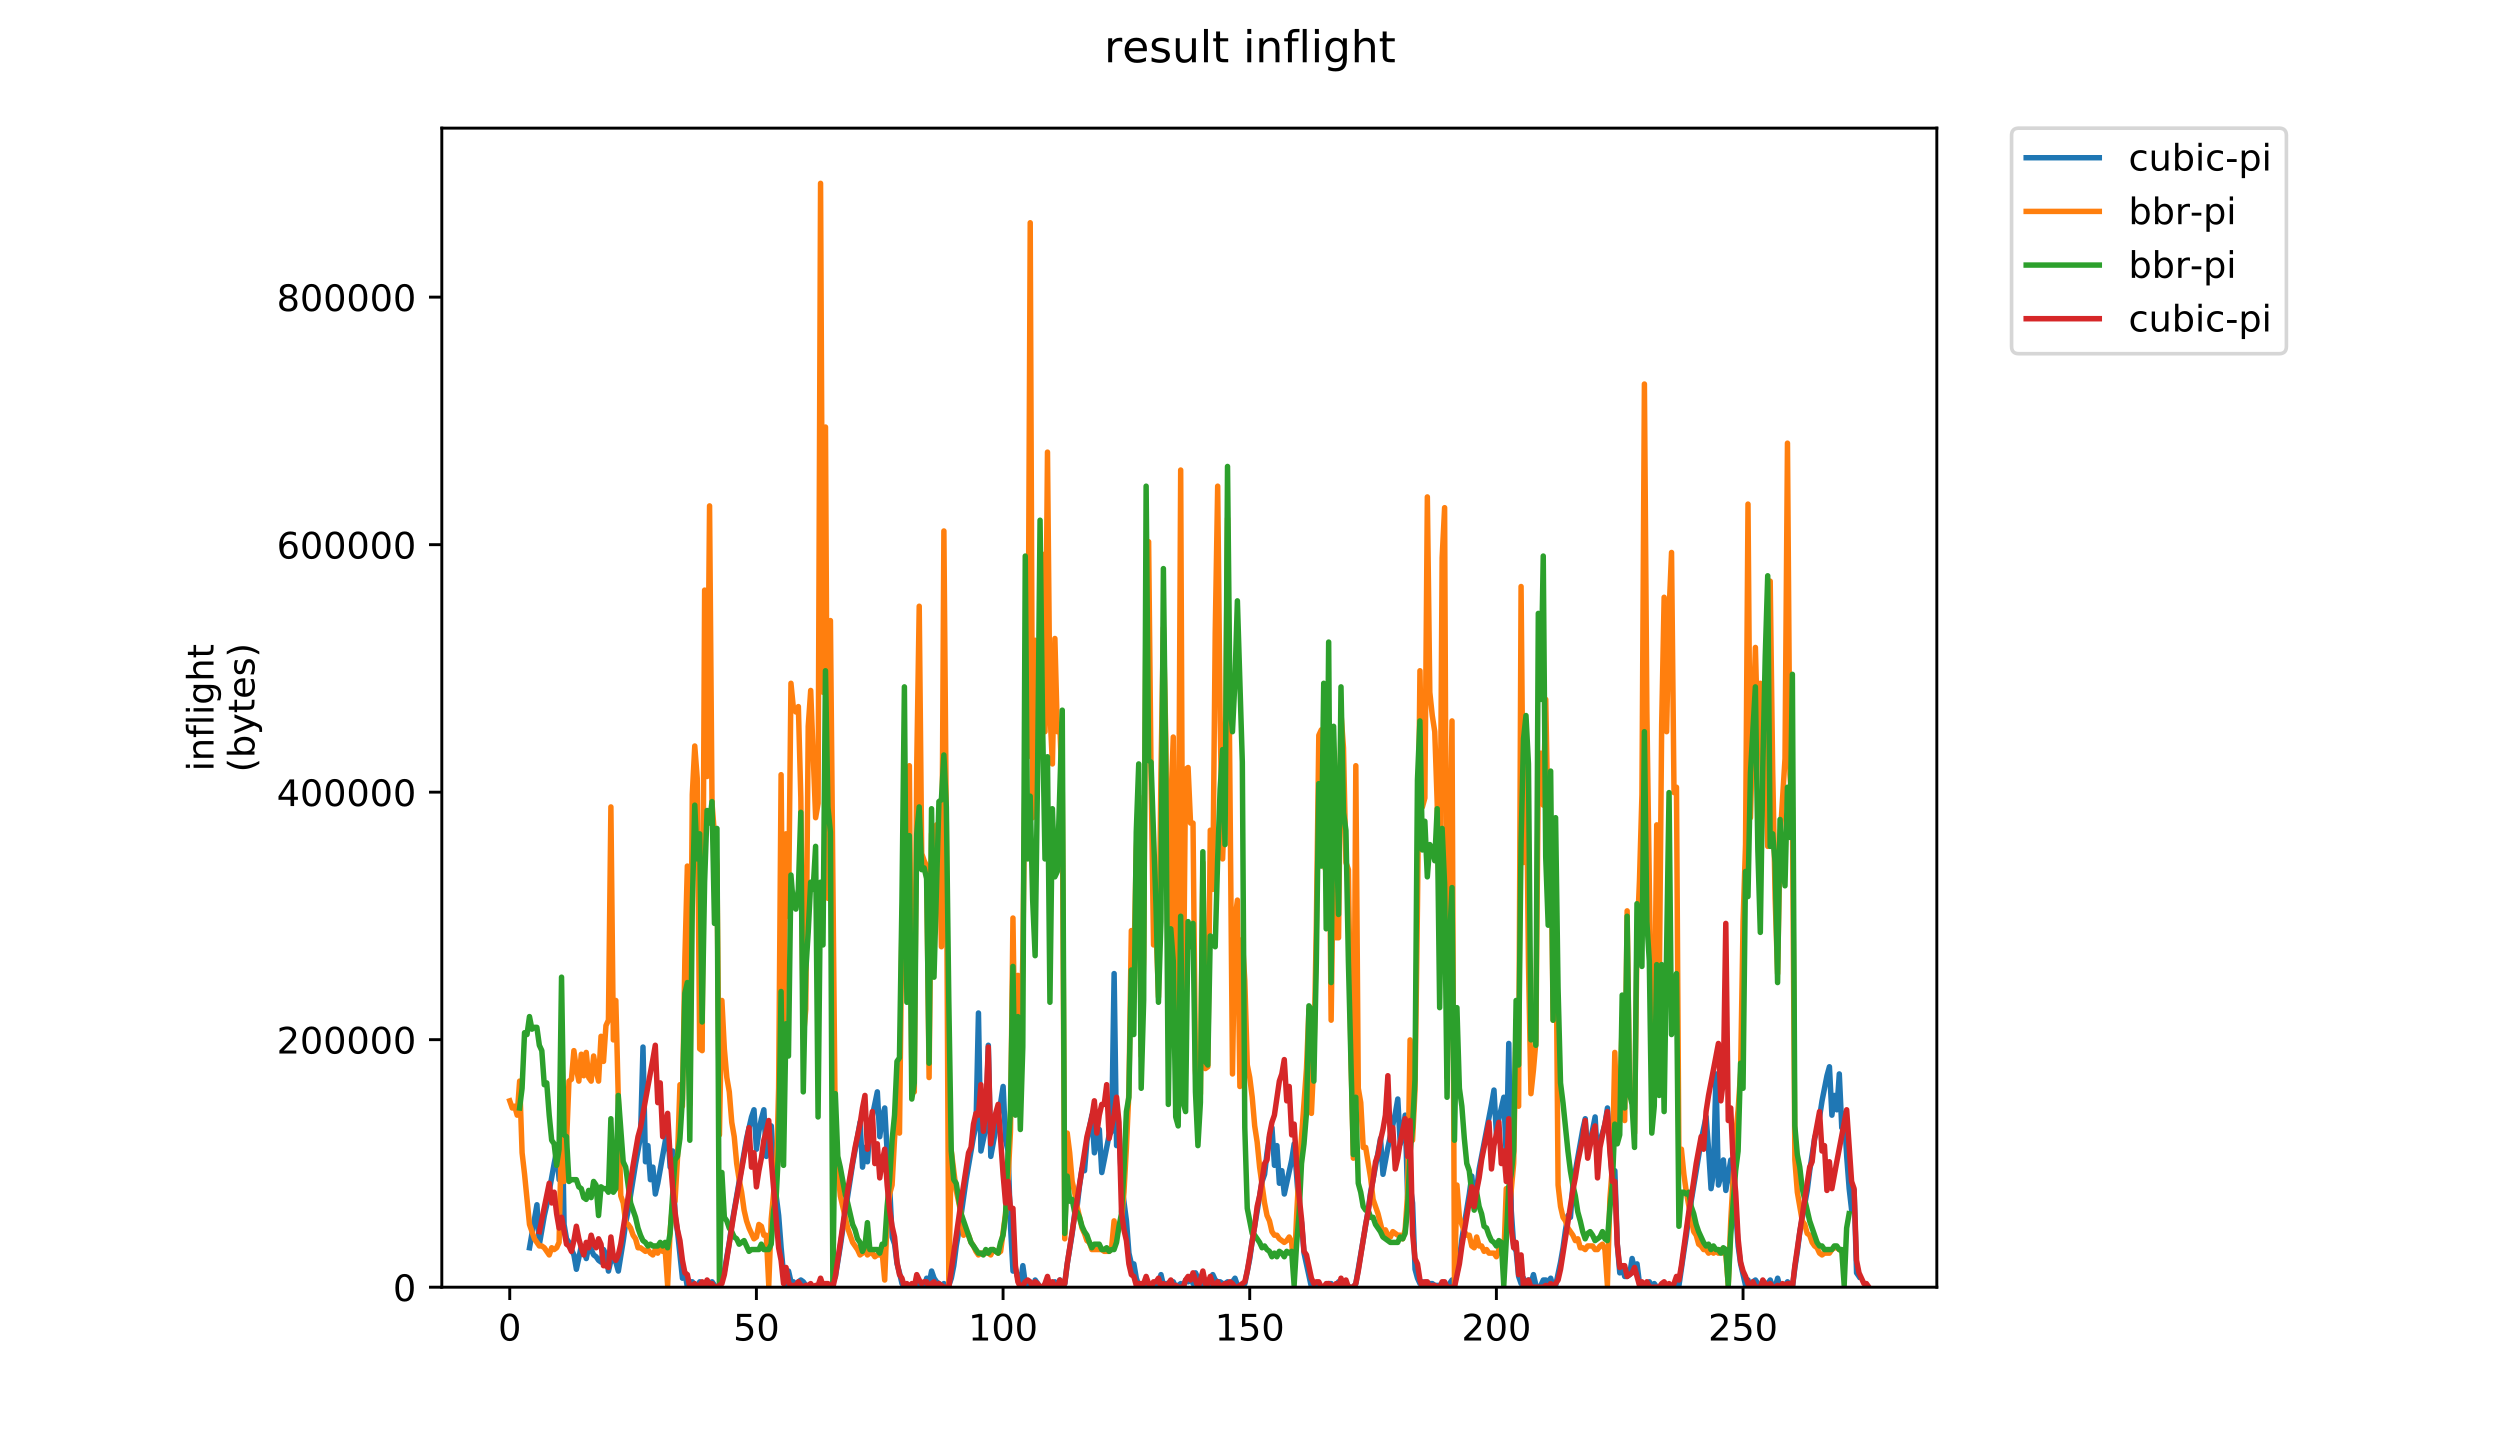 <?xml version="1.0" encoding="utf-8" standalone="no"?>
<!DOCTYPE svg PUBLIC "-//W3C//DTD SVG 1.1//EN"
  "http://www.w3.org/Graphics/SVG/1.1/DTD/svg11.dtd">
<!-- Created with matplotlib (https://matplotlib.org/) -->
<svg height="396pt" version="1.1" viewBox="0 0 684 396" width="684pt" xmlns="http://www.w3.org/2000/svg" xmlns:xlink="http://www.w3.org/1999/xlink">
 <defs>
  <style type="text/css">
*{stroke-linecap:butt;stroke-linejoin:round;}
  </style>
 </defs>
 <g id="figure_1">
  <g id="patch_1">
   <path d="M 0 396 
L 684 396 
L 684 0 
L 0 0 
z
" style="fill:#ffffff;"/>
  </g>
  <g id="axes_1">
   <g id="patch_2">
    <path d="M 120.879 352.174 
L 529.913 352.174 
L 529.913 35.062 
L 120.879 35.062 
z
" style="fill:#ffffff;"/>
   </g>
   <g id="matplotlib.axis_1">
    <g id="xtick_1">
     <g id="line2d_1">
      <defs>
       <path d="M 0 0 
L 0 3.5 
" id="mbe58c67b58" style="stroke:#000000;stroke-width:0.8;"/>
      </defs>
      <g>
       <use style="stroke:#000000;stroke-width:0.8;" x="139.466" xlink:href="#mbe58c67b58" y="352.174"/>
      </g>
     </g>
     <g id="text_1">
      <!-- 0 -->
      <defs>
       <path d="M 31.781 66.406 
Q 24.172 66.406 20.328 58.906 
Q 16.5 51.422 16.5 36.375 
Q 16.5 21.391 20.328 13.891 
Q 24.172 6.391 31.781 6.391 
Q 39.453 6.391 43.281 13.891 
Q 47.125 21.391 47.125 36.375 
Q 47.125 51.422 43.281 58.906 
Q 39.453 66.406 31.781 66.406 
z
M 31.781 74.219 
Q 44.047 74.219 50.516 64.516 
Q 56.984 54.828 56.984 36.375 
Q 56.984 17.969 50.516 8.266 
Q 44.047 -1.422 31.781 -1.422 
Q 19.531 -1.422 13.062 8.266 
Q 6.594 17.969 6.594 36.375 
Q 6.594 54.828 13.062 64.516 
Q 19.531 74.219 31.781 74.219 
z
" id="DejaVuSans-48"/>
      </defs>
      <g transform="translate(136.284 366.773)scale(0.1 -0.1)">
       <use xlink:href="#DejaVuSans-48"/>
      </g>
     </g>
    </g>
    <g id="xtick_2">
     <g id="line2d_2">
      <g>
       <use style="stroke:#000000;stroke-width:0.8;" x="206.952" xlink:href="#mbe58c67b58" y="352.174"/>
      </g>
     </g>
     <g id="text_2">
      <!-- 50 -->
      <defs>
       <path d="M 10.797 72.906 
L 49.516 72.906 
L 49.516 64.594 
L 19.828 64.594 
L 19.828 46.734 
Q 21.969 47.469 24.109 47.828 
Q 26.266 48.188 28.422 48.188 
Q 40.625 48.188 47.75 41.5 
Q 54.891 34.812 54.891 23.391 
Q 54.891 11.625 47.562 5.094 
Q 40.234 -1.422 26.906 -1.422 
Q 22.312 -1.422 17.547 -0.641 
Q 12.797 0.141 7.719 1.703 
L 7.719 11.625 
Q 12.109 9.234 16.797 8.062 
Q 21.484 6.891 26.703 6.891 
Q 35.156 6.891 40.078 11.328 
Q 45.016 15.766 45.016 23.391 
Q 45.016 31 40.078 35.438 
Q 35.156 39.891 26.703 39.891 
Q 22.75 39.891 18.812 39.016 
Q 14.891 38.141 10.797 36.281 
z
" id="DejaVuSans-53"/>
      </defs>
      <g transform="translate(200.59 366.773)scale(0.1 -0.1)">
       <use xlink:href="#DejaVuSans-53"/>
       <use x="63.623" xlink:href="#DejaVuSans-48"/>
      </g>
     </g>
    </g>
    <g id="xtick_3">
     <g id="line2d_3">
      <g>
       <use style="stroke:#000000;stroke-width:0.8;" x="274.439" xlink:href="#mbe58c67b58" y="352.174"/>
      </g>
     </g>
     <g id="text_3">
      <!-- 100 -->
      <defs>
       <path d="M 12.406 8.297 
L 28.516 8.297 
L 28.516 63.922 
L 10.984 60.406 
L 10.984 69.391 
L 28.422 72.906 
L 38.281 72.906 
L 38.281 8.297 
L 54.391 8.297 
L 54.391 0 
L 12.406 0 
z
" id="DejaVuSans-49"/>
      </defs>
      <g transform="translate(264.895 366.773)scale(0.1 -0.1)">
       <use xlink:href="#DejaVuSans-49"/>
       <use x="63.623" xlink:href="#DejaVuSans-48"/>
       <use x="127.246" xlink:href="#DejaVuSans-48"/>
      </g>
     </g>
    </g>
    <g id="xtick_4">
     <g id="line2d_4">
      <g>
       <use style="stroke:#000000;stroke-width:0.8;" x="341.925" xlink:href="#mbe58c67b58" y="352.174"/>
      </g>
     </g>
     <g id="text_4">
      <!-- 150 -->
      <g transform="translate(332.382 366.773)scale(0.1 -0.1)">
       <use xlink:href="#DejaVuSans-49"/>
       <use x="63.623" xlink:href="#DejaVuSans-53"/>
       <use x="127.246" xlink:href="#DejaVuSans-48"/>
      </g>
     </g>
    </g>
    <g id="xtick_5">
     <g id="line2d_5">
      <g>
       <use style="stroke:#000000;stroke-width:0.8;" x="409.412" xlink:href="#mbe58c67b58" y="352.174"/>
      </g>
     </g>
     <g id="text_5">
      <!-- 200 -->
      <defs>
       <path d="M 19.188 8.297 
L 53.609 8.297 
L 53.609 0 
L 7.328 0 
L 7.328 8.297 
Q 12.938 14.109 22.625 23.891 
Q 32.328 33.688 34.812 36.531 
Q 39.547 41.844 41.422 45.531 
Q 43.312 49.219 43.312 52.781 
Q 43.312 58.594 39.234 62.25 
Q 35.156 65.922 28.609 65.922 
Q 23.969 65.922 18.812 64.312 
Q 13.672 62.703 7.812 59.422 
L 7.812 69.391 
Q 13.766 71.781 18.938 73 
Q 24.125 74.219 28.422 74.219 
Q 39.75 74.219 46.484 68.547 
Q 53.219 62.891 53.219 53.422 
Q 53.219 48.922 51.531 44.891 
Q 49.859 40.875 45.406 35.406 
Q 44.188 33.984 37.641 27.219 
Q 31.109 20.453 19.188 8.297 
z
" id="DejaVuSans-50"/>
      </defs>
      <g transform="translate(399.868 366.773)scale(0.1 -0.1)">
       <use xlink:href="#DejaVuSans-50"/>
       <use x="63.623" xlink:href="#DejaVuSans-48"/>
       <use x="127.246" xlink:href="#DejaVuSans-48"/>
      </g>
     </g>
    </g>
    <g id="xtick_6">
     <g id="line2d_6">
      <g>
       <use style="stroke:#000000;stroke-width:0.8;" x="476.898" xlink:href="#mbe58c67b58" y="352.174"/>
      </g>
     </g>
     <g id="text_6">
      <!-- 250 -->
      <g transform="translate(467.355 366.773)scale(0.1 -0.1)">
       <use xlink:href="#DejaVuSans-50"/>
       <use x="63.623" xlink:href="#DejaVuSans-53"/>
       <use x="127.246" xlink:href="#DejaVuSans-48"/>
      </g>
     </g>
    </g>
   </g>
   <g id="matplotlib.axis_2">
    <g id="ytick_1">
     <g id="line2d_7">
      <defs>
       <path d="M 0 0 
L -3.5 0 
" id="m813054f7b4" style="stroke:#000000;stroke-width:0.8;"/>
      </defs>
      <g>
       <use style="stroke:#000000;stroke-width:0.8;" x="120.879" xlink:href="#m813054f7b4" y="352.174"/>
      </g>
     </g>
     <g id="text_7">
      <!-- 0 -->
      <g transform="translate(107.516 355.973)scale(0.1 -0.1)">
       <use xlink:href="#DejaVuSans-48"/>
      </g>
     </g>
    </g>
    <g id="ytick_2">
     <g id="line2d_8">
      <g>
       <use style="stroke:#000000;stroke-width:0.8;" x="120.879" xlink:href="#m813054f7b4" y="284.456"/>
      </g>
     </g>
     <g id="text_8">
      <!-- 200000 -->
      <g transform="translate(75.704 288.255)scale(0.1 -0.1)">
       <use xlink:href="#DejaVuSans-50"/>
       <use x="63.623" xlink:href="#DejaVuSans-48"/>
       <use x="127.246" xlink:href="#DejaVuSans-48"/>
       <use x="190.869" xlink:href="#DejaVuSans-48"/>
       <use x="254.492" xlink:href="#DejaVuSans-48"/>
       <use x="318.115" xlink:href="#DejaVuSans-48"/>
      </g>
     </g>
    </g>
    <g id="ytick_3">
     <g id="line2d_9">
      <g>
       <use style="stroke:#000000;stroke-width:0.8;" x="120.879" xlink:href="#m813054f7b4" y="216.738"/>
      </g>
     </g>
     <g id="text_9">
      <!-- 400000 -->
      <defs>
       <path d="M 37.797 64.312 
L 12.891 25.391 
L 37.797 25.391 
z
M 35.203 72.906 
L 47.609 72.906 
L 47.609 25.391 
L 58.016 25.391 
L 58.016 17.188 
L 47.609 17.188 
L 47.609 0 
L 37.797 0 
L 37.797 17.188 
L 4.891 17.188 
L 4.891 26.703 
z
" id="DejaVuSans-52"/>
      </defs>
      <g transform="translate(75.704 220.538)scale(0.1 -0.1)">
       <use xlink:href="#DejaVuSans-52"/>
       <use x="63.623" xlink:href="#DejaVuSans-48"/>
       <use x="127.246" xlink:href="#DejaVuSans-48"/>
       <use x="190.869" xlink:href="#DejaVuSans-48"/>
       <use x="254.492" xlink:href="#DejaVuSans-48"/>
       <use x="318.115" xlink:href="#DejaVuSans-48"/>
      </g>
     </g>
    </g>
    <g id="ytick_4">
     <g id="line2d_10">
      <g>
       <use style="stroke:#000000;stroke-width:0.8;" x="120.879" xlink:href="#m813054f7b4" y="149.02"/>
      </g>
     </g>
     <g id="text_10">
      <!-- 600000 -->
      <defs>
       <path d="M 33.016 40.375 
Q 26.375 40.375 22.484 35.828 
Q 18.609 31.297 18.609 23.391 
Q 18.609 15.531 22.484 10.953 
Q 26.375 6.391 33.016 6.391 
Q 39.656 6.391 43.531 10.953 
Q 47.406 15.531 47.406 23.391 
Q 47.406 31.297 43.531 35.828 
Q 39.656 40.375 33.016 40.375 
z
M 52.594 71.297 
L 52.594 62.312 
Q 48.875 64.062 45.094 64.984 
Q 41.312 65.922 37.594 65.922 
Q 27.828 65.922 22.672 59.328 
Q 17.531 52.734 16.797 39.406 
Q 19.672 43.656 24.016 45.922 
Q 28.375 48.188 33.594 48.188 
Q 44.578 48.188 50.953 41.516 
Q 57.328 34.859 57.328 23.391 
Q 57.328 12.156 50.688 5.359 
Q 44.047 -1.422 33.016 -1.422 
Q 20.359 -1.422 13.672 8.266 
Q 6.984 17.969 6.984 36.375 
Q 6.984 53.656 15.188 63.938 
Q 23.391 74.219 37.203 74.219 
Q 40.922 74.219 44.703 73.484 
Q 48.484 72.75 52.594 71.297 
z
" id="DejaVuSans-54"/>
      </defs>
      <g transform="translate(75.704 152.82)scale(0.1 -0.1)">
       <use xlink:href="#DejaVuSans-54"/>
       <use x="63.623" xlink:href="#DejaVuSans-48"/>
       <use x="127.246" xlink:href="#DejaVuSans-48"/>
       <use x="190.869" xlink:href="#DejaVuSans-48"/>
       <use x="254.492" xlink:href="#DejaVuSans-48"/>
       <use x="318.115" xlink:href="#DejaVuSans-48"/>
      </g>
     </g>
    </g>
    <g id="ytick_5">
     <g id="line2d_11">
      <g>
       <use style="stroke:#000000;stroke-width:0.8;" x="120.879" xlink:href="#m813054f7b4" y="81.302"/>
      </g>
     </g>
     <g id="text_11">
      <!-- 800000 -->
      <defs>
       <path d="M 31.781 34.625 
Q 24.75 34.625 20.719 30.859 
Q 16.703 27.094 16.703 20.516 
Q 16.703 13.922 20.719 10.156 
Q 24.75 6.391 31.781 6.391 
Q 38.812 6.391 42.859 10.172 
Q 46.922 13.969 46.922 20.516 
Q 46.922 27.094 42.891 30.859 
Q 38.875 34.625 31.781 34.625 
z
M 21.922 38.812 
Q 15.578 40.375 12.031 44.719 
Q 8.5 49.078 8.5 55.328 
Q 8.5 64.062 14.719 69.141 
Q 20.953 74.219 31.781 74.219 
Q 42.672 74.219 48.875 69.141 
Q 55.078 64.062 55.078 55.328 
Q 55.078 49.078 51.531 44.719 
Q 48 40.375 41.703 38.812 
Q 48.828 37.156 52.797 32.312 
Q 56.781 27.484 56.781 20.516 
Q 56.781 9.906 50.312 4.234 
Q 43.844 -1.422 31.781 -1.422 
Q 19.734 -1.422 13.25 4.234 
Q 6.781 9.906 6.781 20.516 
Q 6.781 27.484 10.781 32.312 
Q 14.797 37.156 21.922 38.812 
z
M 18.312 54.391 
Q 18.312 48.734 21.844 45.562 
Q 25.391 42.391 31.781 42.391 
Q 38.141 42.391 41.719 45.562 
Q 45.312 48.734 45.312 54.391 
Q 45.312 60.062 41.719 63.234 
Q 38.141 66.406 31.781 66.406 
Q 25.391 66.406 21.844 63.234 
Q 18.312 60.062 18.312 54.391 
z
" id="DejaVuSans-56"/>
      </defs>
      <g transform="translate(75.704 85.102)scale(0.1 -0.1)">
       <use xlink:href="#DejaVuSans-56"/>
       <use x="63.623" xlink:href="#DejaVuSans-48"/>
       <use x="127.246" xlink:href="#DejaVuSans-48"/>
       <use x="190.869" xlink:href="#DejaVuSans-48"/>
       <use x="254.492" xlink:href="#DejaVuSans-48"/>
       <use x="318.115" xlink:href="#DejaVuSans-48"/>
      </g>
     </g>
    </g>
    <g id="text_12">
     <!-- inflight -->
     <defs>
      <path d="M 9.422 54.688 
L 18.406 54.688 
L 18.406 0 
L 9.422 0 
z
M 9.422 75.984 
L 18.406 75.984 
L 18.406 64.594 
L 9.422 64.594 
z
" id="DejaVuSans-105"/>
      <path d="M 54.891 33.016 
L 54.891 0 
L 45.906 0 
L 45.906 32.719 
Q 45.906 40.484 42.875 44.328 
Q 39.844 48.188 33.797 48.188 
Q 26.516 48.188 22.312 43.547 
Q 18.109 38.922 18.109 30.906 
L 18.109 0 
L 9.078 0 
L 9.078 54.688 
L 18.109 54.688 
L 18.109 46.188 
Q 21.344 51.125 25.703 53.562 
Q 30.078 56 35.797 56 
Q 45.219 56 50.047 50.172 
Q 54.891 44.344 54.891 33.016 
z
" id="DejaVuSans-110"/>
      <path d="M 37.109 75.984 
L 37.109 68.5 
L 28.516 68.5 
Q 23.688 68.5 21.797 66.547 
Q 19.922 64.594 19.922 59.516 
L 19.922 54.688 
L 34.719 54.688 
L 34.719 47.703 
L 19.922 47.703 
L 19.922 0 
L 10.891 0 
L 10.891 47.703 
L 2.297 47.703 
L 2.297 54.688 
L 10.891 54.688 
L 10.891 58.5 
Q 10.891 67.625 15.141 71.797 
Q 19.391 75.984 28.609 75.984 
z
" id="DejaVuSans-102"/>
      <path d="M 9.422 75.984 
L 18.406 75.984 
L 18.406 0 
L 9.422 0 
z
" id="DejaVuSans-108"/>
      <path d="M 45.406 27.984 
Q 45.406 37.75 41.375 43.109 
Q 37.359 48.484 30.078 48.484 
Q 22.859 48.484 18.828 43.109 
Q 14.797 37.75 14.797 27.984 
Q 14.797 18.266 18.828 12.891 
Q 22.859 7.516 30.078 7.516 
Q 37.359 7.516 41.375 12.891 
Q 45.406 18.266 45.406 27.984 
z
M 54.391 6.781 
Q 54.391 -7.172 48.188 -13.984 
Q 42 -20.797 29.203 -20.797 
Q 24.469 -20.797 20.266 -20.094 
Q 16.062 -19.391 12.109 -17.922 
L 12.109 -9.188 
Q 16.062 -11.328 19.922 -12.344 
Q 23.781 -13.375 27.781 -13.375 
Q 36.625 -13.375 41.016 -8.766 
Q 45.406 -4.156 45.406 5.172 
L 45.406 9.625 
Q 42.625 4.781 38.281 2.391 
Q 33.938 0 27.875 0 
Q 17.828 0 11.672 7.656 
Q 5.516 15.328 5.516 27.984 
Q 5.516 40.672 11.672 48.328 
Q 17.828 56 27.875 56 
Q 33.938 56 38.281 53.609 
Q 42.625 51.219 45.406 46.391 
L 45.406 54.688 
L 54.391 54.688 
z
" id="DejaVuSans-103"/>
      <path d="M 54.891 33.016 
L 54.891 0 
L 45.906 0 
L 45.906 32.719 
Q 45.906 40.484 42.875 44.328 
Q 39.844 48.188 33.797 48.188 
Q 26.516 48.188 22.312 43.547 
Q 18.109 38.922 18.109 30.906 
L 18.109 0 
L 9.078 0 
L 9.078 75.984 
L 18.109 75.984 
L 18.109 46.188 
Q 21.344 51.125 25.703 53.562 
Q 30.078 56 35.797 56 
Q 45.219 56 50.047 50.172 
Q 54.891 44.344 54.891 33.016 
z
" id="DejaVuSans-104"/>
      <path d="M 18.312 70.219 
L 18.312 54.688 
L 36.812 54.688 
L 36.812 47.703 
L 18.312 47.703 
L 18.312 18.016 
Q 18.312 11.328 20.141 9.422 
Q 21.969 7.516 27.594 7.516 
L 36.812 7.516 
L 36.812 0 
L 27.594 0 
Q 17.188 0 13.234 3.875 
Q 9.281 7.766 9.281 18.016 
L 9.281 47.703 
L 2.688 47.703 
L 2.688 54.688 
L 9.281 54.688 
L 9.281 70.219 
z
" id="DejaVuSans-116"/>
     </defs>
     <g transform="translate(58.426 211.018)rotate(-90)scale(0.1 -0.1)">
      <use xlink:href="#DejaVuSans-105"/>
      <use x="27.783" xlink:href="#DejaVuSans-110"/>
      <use x="91.162" xlink:href="#DejaVuSans-102"/>
      <use x="126.367" xlink:href="#DejaVuSans-108"/>
      <use x="154.15" xlink:href="#DejaVuSans-105"/>
      <use x="181.934" xlink:href="#DejaVuSans-103"/>
      <use x="245.41" xlink:href="#DejaVuSans-104"/>
      <use x="308.789" xlink:href="#DejaVuSans-116"/>
     </g>
     <!-- (bytes) -->
     <defs>
      <path d="M 31 75.875 
Q 24.469 64.656 21.281 53.656 
Q 18.109 42.672 18.109 31.391 
Q 18.109 20.125 21.312 9.062 
Q 24.516 -2 31 -13.188 
L 23.188 -13.188 
Q 15.875 -1.703 12.234 9.375 
Q 8.594 20.453 8.594 31.391 
Q 8.594 42.281 12.203 53.312 
Q 15.828 64.359 23.188 75.875 
z
" id="DejaVuSans-40"/>
      <path d="M 48.688 27.297 
Q 48.688 37.203 44.609 42.844 
Q 40.531 48.484 33.406 48.484 
Q 26.266 48.484 22.188 42.844 
Q 18.109 37.203 18.109 27.297 
Q 18.109 17.391 22.188 11.75 
Q 26.266 6.109 33.406 6.109 
Q 40.531 6.109 44.609 11.75 
Q 48.688 17.391 48.688 27.297 
z
M 18.109 46.391 
Q 20.953 51.266 25.266 53.625 
Q 29.594 56 35.594 56 
Q 45.562 56 51.781 48.094 
Q 58.016 40.188 58.016 27.297 
Q 58.016 14.406 51.781 6.484 
Q 45.562 -1.422 35.594 -1.422 
Q 29.594 -1.422 25.266 0.953 
Q 20.953 3.328 18.109 8.203 
L 18.109 0 
L 9.078 0 
L 9.078 75.984 
L 18.109 75.984 
z
" id="DejaVuSans-98"/>
      <path d="M 32.172 -5.078 
Q 28.375 -14.844 24.75 -17.812 
Q 21.141 -20.797 15.094 -20.797 
L 7.906 -20.797 
L 7.906 -13.281 
L 13.188 -13.281 
Q 16.891 -13.281 18.938 -11.516 
Q 21 -9.766 23.484 -3.219 
L 25.094 0.875 
L 2.984 54.688 
L 12.5 54.688 
L 29.594 11.922 
L 46.688 54.688 
L 56.203 54.688 
z
" id="DejaVuSans-121"/>
      <path d="M 56.203 29.594 
L 56.203 25.203 
L 14.891 25.203 
Q 15.484 15.922 20.484 11.062 
Q 25.484 6.203 34.422 6.203 
Q 39.594 6.203 44.453 7.469 
Q 49.312 8.734 54.109 11.281 
L 54.109 2.781 
Q 49.266 0.734 44.188 -0.344 
Q 39.109 -1.422 33.891 -1.422 
Q 20.797 -1.422 13.156 6.188 
Q 5.516 13.812 5.516 26.812 
Q 5.516 40.234 12.766 48.109 
Q 20.016 56 32.328 56 
Q 43.359 56 49.781 48.891 
Q 56.203 41.797 56.203 29.594 
z
M 47.219 32.234 
Q 47.125 39.594 43.094 43.984 
Q 39.062 48.391 32.422 48.391 
Q 24.906 48.391 20.391 44.141 
Q 15.875 39.891 15.188 32.172 
z
" id="DejaVuSans-101"/>
      <path d="M 44.281 53.078 
L 44.281 44.578 
Q 40.484 46.531 36.375 47.5 
Q 32.281 48.484 27.875 48.484 
Q 21.188 48.484 17.844 46.438 
Q 14.5 44.391 14.5 40.281 
Q 14.5 37.156 16.891 35.375 
Q 19.281 33.594 26.516 31.984 
L 29.594 31.297 
Q 39.156 29.25 43.188 25.516 
Q 47.219 21.781 47.219 15.094 
Q 47.219 7.469 41.188 3.016 
Q 35.156 -1.422 24.609 -1.422 
Q 20.219 -1.422 15.453 -0.562 
Q 10.688 0.297 5.422 2 
L 5.422 11.281 
Q 10.406 8.688 15.234 7.391 
Q 20.062 6.109 24.812 6.109 
Q 31.156 6.109 34.562 8.281 
Q 37.984 10.453 37.984 14.406 
Q 37.984 18.062 35.516 20.016 
Q 33.062 21.969 24.703 23.781 
L 21.578 24.516 
Q 13.234 26.266 9.516 29.906 
Q 5.812 33.547 5.812 39.891 
Q 5.812 47.609 11.281 51.797 
Q 16.75 56 26.812 56 
Q 31.781 56 36.172 55.266 
Q 40.578 54.547 44.281 53.078 
z
" id="DejaVuSans-115"/>
      <path d="M 8.016 75.875 
L 15.828 75.875 
Q 23.141 64.359 26.781 53.312 
Q 30.422 42.281 30.422 31.391 
Q 30.422 20.453 26.781 9.375 
Q 23.141 -1.703 15.828 -13.188 
L 8.016 -13.188 
Q 14.5 -2 17.703 9.062 
Q 20.906 20.125 20.906 31.391 
Q 20.906 42.672 17.703 53.656 
Q 14.5 64.656 8.016 75.875 
z
" id="DejaVuSans-41"/>
     </defs>
     <g transform="translate(69.624 211.295)rotate(-90)scale(0.1 -0.1)">
      <use xlink:href="#DejaVuSans-40"/>
      <use x="39.014" xlink:href="#DejaVuSans-98"/>
      <use x="102.49" xlink:href="#DejaVuSans-121"/>
      <use x="161.67" xlink:href="#DejaVuSans-116"/>
      <use x="200.879" xlink:href="#DejaVuSans-101"/>
      <use x="262.402" xlink:href="#DejaVuSans-115"/>
      <use x="314.502" xlink:href="#DejaVuSans-41"/>
     </g>
    </g>
   </g>
   <g id="line2d_12">
    <path clip-path="url(#p54b368140a)" d="M 144.879 341.388 
L 146.904 329.621 
L 147.579 340.408 
L 148.929 332.563 
L 149.603 329.621 
L 151.628 318.345 
L 152.303 314.913 
L 152.978 322.757 
L 153.653 295.792 
L 154.328 335.014 
L 155.002 338.937 
L 155.677 339.917 
L 156.352 341.878 
L 157.027 343.349 
L 157.702 347.271 
L 159.052 340.898 
L 159.726 341.878 
L 160.401 344.33 
L 161.076 340.898 
L 161.751 341.878 
L 162.426 343.349 
L 163.101 343.839 
L 163.776 344.82 
L 164.451 345.31 
L 165.125 341.878 
L 165.8 343.349 
L 166.475 347.762 
L 167.15 344.82 
L 167.825 344.82 
L 168.5 345.31 
L 169.175 347.762 
L 170.524 339.427 
L 171.199 334.524 
L 171.874 331.092 
L 173.899 318.345 
L 175.248 310.991 
L 175.923 286.477 
L 176.598 317.855 
L 177.273 313.442 
L 177.948 322.757 
L 178.623 319.326 
L 179.298 326.68 
L 179.972 323.738 
L 182.672 308.539 
L 183.347 319.326 
L 184.022 314.913 
L 184.696 332.563 
L 185.371 336.976 
L 186.721 349.723 
L 187.396 348.252 
L 188.071 352.174 
L 188.746 350.703 
L 189.421 350.703 
L 190.095 351.684 
L 190.77 352.174 
L 191.445 350.703 
L 192.12 352.174 
L 192.795 352.174 
L 193.47 351.684 
L 194.145 352.174 
L 194.819 350.703 
L 195.494 351.684 
L 196.169 352.174 
L 196.844 352.174 
L 197.519 349.723 
L 198.194 347.762 
L 199.544 339.917 
L 200.218 335.014 
L 204.268 311.481 
L 205.617 305.598 
L 206.292 303.637 
L 206.967 314.423 
L 207.642 309.52 
L 208.317 306.088 
L 208.992 303.637 
L 209.667 316.384 
L 210.341 313.442 
L 211.016 308.049 
L 211.691 319.326 
L 212.366 327.17 
L 213.041 332.563 
L 213.716 341.388 
L 214.391 348.742 
L 215.065 351.194 
L 215.74 347.762 
L 216.415 350.703 
L 217.09 350.703 
L 217.765 352.174 
L 218.44 350.703 
L 219.115 350.213 
L 219.789 350.703 
L 220.464 351.684 
L 221.139 352.174 
L 223.839 352.174 
L 224.514 351.194 
L 225.863 352.174 
L 226.538 351.684 
L 227.213 352.174 
L 228.563 349.233 
L 229.912 340.898 
L 231.262 331.582 
L 233.287 318.345 
L 234.637 310.991 
L 235.311 307.069 
L 235.986 319.326 
L 236.661 313.933 
L 237.336 317.855 
L 238.011 308.539 
L 240.035 298.734 
L 240.71 310.991 
L 241.385 305.598 
L 242.06 303.146 
L 242.735 315.403 
L 243.41 324.719 
L 244.085 338.446 
L 244.76 340.408 
L 245.434 345.801 
L 246.109 348.252 
L 246.784 351.194 
L 247.459 352.174 
L 248.134 351.684 
L 248.809 351.684 
L 249.484 352.174 
L 250.158 351.194 
L 250.833 351.194 
L 251.508 352.174 
L 252.858 352.174 
L 253.533 349.723 
L 254.208 351.194 
L 254.882 347.762 
L 255.557 349.723 
L 256.232 350.703 
L 257.582 351.684 
L 258.257 351.194 
L 258.932 352.174 
L 259.607 351.684 
L 260.281 349.723 
L 260.956 346.291 
L 261.631 340.898 
L 262.306 336.976 
L 264.331 322.757 
L 266.355 310.991 
L 267.03 308.049 
L 267.705 277.162 
L 268.38 314.913 
L 269.73 308.539 
L 270.404 285.987 
L 271.079 316.384 
L 272.429 309.03 
L 273.779 301.676 
L 274.454 297.263 
L 275.128 311.971 
L 275.803 314.913 
L 276.478 335.505 
L 277.153 347.762 
L 277.828 347.271 
L 278.503 349.723 
L 279.178 351.194 
L 279.852 346.291 
L 280.527 351.194 
L 281.877 351.194 
L 282.552 352.174 
L 283.227 350.213 
L 284.577 352.174 
L 285.926 352.174 
L 287.276 351.194 
L 287.951 352.174 
L 288.626 350.703 
L 289.301 352.174 
L 289.975 350.213 
L 290.65 352.174 
L 291.325 351.194 
L 292 345.801 
L 293.35 337.466 
L 294.025 332.073 
L 294.7 330.112 
L 295.374 324.228 
L 296.049 319.816 
L 296.724 320.306 
L 297.399 311.971 
L 298.749 305.108 
L 299.424 315.403 
L 300.773 309.03 
L 301.448 320.796 
L 303.473 310.501 
L 304.148 309.52 
L 304.823 266.376 
L 305.497 313.442 
L 306.172 309.52 
L 306.847 323.738 
L 308.197 334.034 
L 308.872 342.859 
L 309.547 345.801 
L 310.221 345.801 
L 310.896 349.723 
L 311.571 351.684 
L 312.246 352.174 
L 312.921 352.174 
L 313.596 350.703 
L 314.271 351.194 
L 314.945 352.174 
L 315.62 352.174 
L 316.97 351.194 
L 317.645 348.742 
L 318.32 351.684 
L 318.995 351.194 
L 319.67 351.194 
L 320.344 350.703 
L 321.019 350.703 
L 321.694 352.174 
L 323.044 351.194 
L 323.719 352.174 
L 324.394 350.213 
L 325.068 350.703 
L 325.743 349.233 
L 326.418 351.194 
L 327.093 348.252 
L 327.768 349.723 
L 329.118 351.684 
L 329.793 350.213 
L 330.467 352.174 
L 331.142 351.194 
L 331.817 348.742 
L 332.492 350.213 
L 333.167 350.703 
L 333.842 350.703 
L 334.517 351.194 
L 335.191 351.194 
L 335.866 350.703 
L 336.541 351.684 
L 337.891 349.723 
L 338.566 351.684 
L 339.241 352.174 
L 339.916 352.174 
L 340.59 351.194 
L 341.94 344.33 
L 342.615 339.427 
L 345.314 323.248 
L 345.989 321.287 
L 346.664 315.403 
L 347.339 310.991 
L 348.014 308.539 
L 348.689 318.835 
L 349.364 313.442 
L 350.038 323.738 
L 350.713 320.306 
L 351.388 326.68 
L 353.413 317.364 
L 354.088 312.952 
L 355.437 330.602 
L 356.112 334.524 
L 356.787 342.859 
L 358.812 352.174 
L 359.487 352.174 
L 360.161 351.194 
L 361.511 352.174 
L 362.861 352.174 
L 363.536 351.194 
L 364.211 351.194 
L 364.886 352.174 
L 365.56 352.174 
L 366.235 350.703 
L 366.91 351.194 
L 367.585 350.703 
L 368.26 351.194 
L 368.935 352.174 
L 370.284 352.174 
L 370.959 351.194 
L 374.334 331.092 
L 375.009 326.189 
L 377.033 315.403 
L 377.708 311.481 
L 378.383 321.287 
L 379.733 313.933 
L 381.757 304.617 
L 382.432 300.695 
L 383.107 312.952 
L 383.782 310.01 
L 384.457 305.108 
L 385.131 327.66 
L 385.806 324.228 
L 386.481 329.131 
L 387.156 347.271 
L 387.831 349.723 
L 388.506 351.194 
L 389.181 350.703 
L 389.856 352.174 
L 390.53 351.194 
L 391.88 351.194 
L 392.555 351.684 
L 393.905 351.684 
L 394.58 352.174 
L 395.254 351.684 
L 395.929 352.174 
L 397.279 350.213 
L 397.954 351.194 
L 398.629 348.252 
L 399.304 344.33 
L 399.979 338.937 
L 402.003 326.68 
L 402.678 321.777 
L 403.353 328.641 
L 404.028 325.209 
L 404.703 319.816 
L 408.077 302.166 
L 408.752 298.244 
L 409.427 310.501 
L 410.101 306.088 
L 411.451 300.205 
L 412.126 316.874 
L 412.801 285.496 
L 413.476 331.092 
L 414.151 340.898 
L 414.826 342.369 
L 415.5 349.233 
L 416.175 351.194 
L 416.85 349.723 
L 417.525 351.684 
L 418.2 350.213 
L 418.875 351.194 
L 419.55 348.742 
L 420.224 351.684 
L 420.899 352.174 
L 421.574 351.684 
L 422.249 350.213 
L 422.924 350.213 
L 423.599 350.703 
L 424.274 349.723 
L 424.949 352.174 
L 425.623 351.684 
L 426.973 345.31 
L 427.648 341.388 
L 428.323 336.485 
L 428.998 332.563 
L 429.673 333.053 
L 430.347 324.228 
L 433.047 309.03 
L 433.722 306.088 
L 434.397 315.894 
L 436.421 305.598 
L 437.096 317.364 
L 437.771 311.971 
L 438.446 310.01 
L 439.121 307.559 
L 439.796 303.146 
L 440.47 313.933 
L 441.145 322.757 
L 441.82 320.306 
L 442.495 340.408 
L 443.17 348.252 
L 443.845 346.781 
L 444.52 349.233 
L 445.194 349.233 
L 445.869 348.742 
L 446.544 344.33 
L 447.219 347.271 
L 447.894 345.801 
L 448.569 351.194 
L 449.244 351.194 
L 449.919 352.174 
L 450.593 352.174 
L 451.268 350.703 
L 451.943 352.174 
L 452.618 351.194 
L 453.293 352.174 
L 453.968 352.174 
L 455.317 351.194 
L 455.992 352.174 
L 458.017 352.174 
L 458.692 351.194 
L 459.367 351.684 
L 460.716 342.369 
L 461.391 337.956 
L 462.066 332.563 
L 464.091 320.306 
L 465.44 311.971 
L 466.79 305.598 
L 467.465 314.423 
L 468.14 325.209 
L 468.815 320.796 
L 469.49 293.831 
L 470.165 324.228 
L 470.839 321.777 
L 471.514 317.364 
L 472.189 325.699 
L 473.539 317.364 
L 474.214 325.699 
L 474.889 331.092 
L 475.563 340.898 
L 476.238 345.801 
L 477.588 351.684 
L 478.263 350.213 
L 478.938 352.174 
L 479.613 350.703 
L 480.287 350.213 
L 481.637 352.174 
L 482.312 351.684 
L 482.987 351.684 
L 483.662 351.194 
L 484.337 350.213 
L 485.012 352.174 
L 485.686 352.174 
L 486.361 349.723 
L 487.036 352.174 
L 487.711 352.174 
L 488.386 351.684 
L 489.061 350.703 
L 489.736 351.684 
L 490.41 352.174 
L 491.085 346.781 
L 491.76 342.369 
L 492.435 336.976 
L 494.46 325.699 
L 495.135 320.306 
L 496.484 311.481 
L 497.159 309.03 
L 497.834 305.598 
L 498.509 301.185 
L 499.859 294.321 
L 500.533 291.87 
L 501.208 305.108 
L 501.883 299.714 
L 502.558 303.637 
L 503.233 293.831 
L 503.908 308.539 
L 504.583 304.617 
L 505.258 316.384 
L 505.932 325.209 
L 506.607 331.092 
L 507.282 325.699 
L 507.957 348.252 
L 508.632 349.233 
L 508.632 349.233 
" style="fill:none;stroke:#1f77b4;stroke-linecap:square;stroke-width:1.5;"/>
   </g>
   <g id="line2d_13">
    <path clip-path="url(#p54b368140a)" d="M 139.471 301.185 
L 140.146 303.146 
L 140.821 302.656 
L 141.496 305.108 
L 142.171 295.792 
L 142.845 315.403 
L 143.52 321.287 
L 144.87 335.014 
L 146.22 338.937 
L 147.569 340.898 
L 148.244 340.898 
L 148.919 341.388 
L 150.269 343.349 
L 150.944 341.388 
L 151.619 341.878 
L 152.294 341.388 
L 152.968 339.917 
L 153.643 308.049 
L 154.318 323.248 
L 154.993 312.952 
L 155.668 295.792 
L 156.343 295.302 
L 157.018 287.457 
L 157.692 292.36 
L 158.367 295.792 
L 159.042 288.438 
L 159.717 294.321 
L 160.392 287.948 
L 161.067 294.812 
L 161.742 295.792 
L 162.416 288.928 
L 163.091 292.851 
L 163.766 295.792 
L 164.441 283.535 
L 165.116 290.399 
L 165.791 280.594 
L 166.466 279.123 
L 167.141 220.78 
L 167.815 284.516 
L 168.49 273.73 
L 169.84 327.17 
L 170.515 329.131 
L 171.19 334.524 
L 171.865 335.014 
L 172.539 335.995 
L 173.214 337.956 
L 173.889 338.937 
L 174.564 341.388 
L 175.239 341.388 
L 176.589 342.369 
L 177.264 341.878 
L 177.938 342.859 
L 178.613 343.349 
L 179.288 341.878 
L 179.963 342.859 
L 180.638 341.388 
L 181.313 342.369 
L 181.988 341.878 
L 182.662 351.684 
L 183.337 336.976 
L 184.012 329.621 
L 184.687 328.641 
L 185.362 316.874 
L 186.037 296.773 
L 186.712 302.656 
L 187.387 261.963 
L 188.061 236.959 
L 188.736 302.166 
L 189.411 217.348 
L 190.086 204.11 
L 190.761 212.935 
L 191.436 286.967 
L 192.111 287.457 
L 192.785 161.456 
L 193.46 212.445 
L 194.135 138.413 
L 194.81 219.799 
L 196.16 236.959 
L 196.835 310.501 
L 197.509 273.73 
L 198.184 286.967 
L 198.859 294.812 
L 199.534 298.734 
L 200.209 307.069 
L 200.884 310.991 
L 201.559 318.345 
L 202.234 322.757 
L 202.908 326.189 
L 203.583 331.092 
L 204.258 334.034 
L 204.933 335.995 
L 206.283 338.937 
L 206.958 338.446 
L 207.632 335.014 
L 208.307 335.505 
L 208.982 337.956 
L 209.657 337.956 
L 210.332 351.684 
L 211.007 333.544 
L 211.682 326.189 
L 212.357 323.738 
L 213.031 297.753 
L 213.706 211.955 
L 214.381 285.496 
L 215.056 228.134 
L 215.731 250.687 
L 216.406 186.951 
L 217.081 193.814 
L 217.755 194.795 
L 218.43 193.324 
L 219.105 218.328 
L 219.78 284.026 
L 220.455 276.181 
L 221.13 198.717 
L 221.805 188.912 
L 223.154 223.721 
L 223.829 219.799 
L 224.504 50.163 
L 225.179 189.402 
L 225.854 116.841 
L 226.529 245.784 
L 227.204 169.791 
L 228.553 311.971 
L 229.903 327.17 
L 231.928 335.995 
L 233.277 339.917 
L 234.627 341.878 
L 235.302 343.349 
L 235.977 342.859 
L 236.652 341.878 
L 237.327 343.349 
L 238.001 342.859 
L 238.676 342.859 
L 239.351 343.839 
L 240.026 343.349 
L 240.701 343.349 
L 241.376 342.859 
L 242.051 350.213 
L 242.725 333.053 
L 243.4 326.68 
L 244.075 324.228 
L 244.75 311.481 
L 245.425 302.166 
L 246.1 310.01 
L 246.775 251.667 
L 247.45 237.939 
L 248.124 235.488 
L 248.799 209.503 
L 249.474 294.321 
L 250.149 298.734 
L 250.824 209.013 
L 251.499 165.869 
L 252.174 233.527 
L 252.848 235.488 
L 253.523 236.959 
L 254.198 294.812 
L 254.873 228.134 
L 255.548 248.726 
L 256.223 225.683 
L 256.898 226.173 
L 257.572 259.021 
L 258.247 145.277 
L 258.922 227.153 
L 259.597 351.194 
L 260.272 314.913 
L 261.622 325.699 
L 262.971 332.073 
L 263.646 337.956 
L 264.321 336.976 
L 264.996 337.956 
L 265.671 339.917 
L 266.346 340.898 
L 267.021 342.369 
L 267.695 343.349 
L 268.37 342.859 
L 270.395 342.859 
L 271.07 343.349 
L 271.745 341.878 
L 273.094 342.859 
L 273.769 342.369 
L 275.119 332.073 
L 275.794 322.757 
L 276.469 309.52 
L 277.144 251.177 
L 277.818 299.224 
L 278.493 266.866 
L 279.168 295.792 
L 279.843 261.473 
L 280.518 205.091 
L 281.193 207.052 
L 281.868 60.949 
L 282.543 223.721 
L 283.217 175.184 
L 283.892 199.208 
L 284.567 202.639 
L 285.242 151.651 
L 285.917 200.188 
L 286.592 123.705 
L 287.267 194.795 
L 287.941 209.013 
L 288.616 174.694 
L 289.291 200.188 
L 289.966 198.227 
L 290.641 216.857 
L 291.316 338.937 
L 291.991 310.01 
L 292.665 315.403 
L 293.34 323.248 
L 294.015 326.189 
L 294.69 330.112 
L 296.04 335.995 
L 296.715 337.466 
L 297.39 339.427 
L 298.064 339.917 
L 298.739 341.878 
L 301.439 341.878 
L 302.114 342.369 
L 303.463 342.369 
L 304.138 341.388 
L 304.813 334.034 
L 305.488 338.446 
L 306.163 335.014 
L 306.838 334.034 
L 307.513 326.189 
L 308.187 313.933 
L 308.862 298.734 
L 309.537 254.609 
L 310.212 265.395 
L 310.887 232.546 
L 311.562 217.838 
L 312.237 288.928 
L 312.911 261.963 
L 313.586 160.476 
L 314.261 148.219 
L 314.936 212.445 
L 315.611 258.531 
L 316.286 253.138 
L 316.961 272.749 
L 317.636 211.464 
L 318.31 171.752 
L 318.985 202.639 
L 319.66 276.181 
L 320.335 220.289 
L 321.01 201.659 
L 321.685 283.045 
L 322.36 253.138 
L 323.034 128.607 
L 323.709 281.084 
L 324.384 210.484 
L 325.059 209.994 
L 325.734 225.192 
L 326.409 225.192 
L 327.084 292.851 
L 327.758 306.088 
L 328.433 299.224 
L 329.108 235.978 
L 329.783 292.36 
L 330.458 291.87 
L 331.133 227.153 
L 331.808 243.333 
L 332.483 173.223 
L 333.157 133.02 
L 333.832 197.246 
L 334.507 234.998 
L 335.182 215.387 
L 335.857 141.845 
L 337.207 293.831 
L 337.881 251.667 
L 338.556 246.274 
L 339.231 297.263 
L 339.906 257.06 
L 340.581 268.337 
L 341.256 291.38 
L 341.931 294.812 
L 342.606 300.205 
L 343.28 308.049 
L 343.955 312.462 
L 344.63 319.326 
L 345.98 329.131 
L 346.655 332.563 
L 347.33 334.034 
L 348.004 336.976 
L 348.679 337.956 
L 349.354 337.956 
L 350.029 338.937 
L 351.379 339.917 
L 352.054 339.427 
L 352.729 338.446 
L 353.403 339.917 
L 354.078 348.252 
L 354.753 332.563 
L 355.428 320.306 
L 357.453 292.36 
L 358.127 276.181 
L 358.802 304.617 
L 359.477 289.909 
L 360.152 253.138 
L 360.827 201.169 
L 361.502 199.698 
L 362.177 236.469 
L 362.851 238.43 
L 363.526 210.484 
L 364.201 279.123 
L 364.876 229.114 
L 365.551 256.57 
L 366.226 256.57 
L 366.901 195.285 
L 367.576 204.601 
L 368.25 235.978 
L 368.925 237.939 
L 369.6 287.948 
L 370.275 316.874 
L 370.95 209.503 
L 371.625 297.753 
L 372.3 301.676 
L 372.974 313.933 
L 373.649 313.933 
L 374.999 322.267 
L 375.674 328.151 
L 377.024 332.073 
L 378.373 337.466 
L 379.048 336.485 
L 379.723 337.956 
L 380.398 338.446 
L 381.073 336.976 
L 382.423 337.956 
L 383.097 337.956 
L 383.772 338.937 
L 384.447 336.485 
L 385.122 326.68 
L 385.797 284.516 
L 386.472 311.971 
L 387.147 298.244 
L 387.821 247.745 
L 388.496 183.519 
L 389.171 220.78 
L 389.846 218.328 
L 390.521 135.962 
L 391.196 189.402 
L 391.871 195.776 
L 392.546 200.188 
L 393.22 219.799 
L 393.895 252.648 
L 394.57 152.631 
L 395.245 138.903 
L 395.92 294.812 
L 396.595 238.43 
L 397.27 197.246 
L 397.944 351.684 
L 398.619 324.228 
L 399.294 333.053 
L 400.644 336.976 
L 401.319 337.956 
L 401.994 337.956 
L 402.669 340.898 
L 403.343 341.388 
L 404.018 338.446 
L 404.693 340.898 
L 405.368 340.898 
L 406.043 342.369 
L 406.718 341.878 
L 407.393 342.859 
L 408.742 342.859 
L 409.417 343.839 
L 410.092 341.878 
L 411.442 343.839 
L 412.117 325.209 
L 412.792 333.053 
L 414.141 318.345 
L 414.816 279.123 
L 415.491 302.656 
L 416.166 160.476 
L 416.841 235.978 
L 417.516 201.659 
L 418.19 263.434 
L 418.865 299.224 
L 419.54 292.851 
L 420.215 285.006 
L 420.89 209.503 
L 421.565 206.071 
L 422.24 220.289 
L 422.914 191.363 
L 423.589 228.624 
L 424.264 223.721 
L 424.939 279.123 
L 425.614 241.862 
L 426.289 324.228 
L 426.964 330.112 
L 427.639 333.053 
L 428.313 334.034 
L 428.988 335.995 
L 430.338 337.956 
L 431.013 339.427 
L 431.688 338.937 
L 432.363 341.388 
L 433.037 341.388 
L 433.712 341.878 
L 434.387 340.898 
L 435.737 340.898 
L 436.412 341.878 
L 437.087 341.878 
L 437.762 340.898 
L 438.436 340.408 
L 439.111 341.878 
L 439.786 351.684 
L 440.461 328.151 
L 441.136 319.326 
L 441.811 287.948 
L 442.486 308.049 
L 443.16 306.088 
L 443.835 278.632 
L 444.51 306.578 
L 445.185 249.216 
L 445.86 299.714 
L 446.535 298.244 
L 447.21 310.01 
L 447.885 257.06 
L 448.559 240.881 
L 449.234 217.348 
L 449.909 105.074 
L 450.584 194.795 
L 451.934 289.419 
L 452.609 287.457 
L 453.283 225.683 
L 453.958 273.239 
L 454.633 198.227 
L 455.308 163.417 
L 455.983 200.188 
L 456.658 167.339 
L 457.333 151.16 
L 458.007 216.857 
L 458.682 215.387 
L 459.357 318.835 
L 460.032 314.423 
L 460.707 321.287 
L 461.382 326.189 
L 462.732 333.544 
L 463.406 336.976 
L 464.081 337.956 
L 464.756 340.408 
L 465.431 340.898 
L 466.106 341.878 
L 466.781 341.878 
L 467.456 342.859 
L 468.13 342.369 
L 468.805 342.859 
L 469.48 342.369 
L 470.155 342.859 
L 470.83 341.878 
L 471.505 342.859 
L 472.18 342.859 
L 472.855 351.684 
L 473.529 334.034 
L 474.879 310.501 
L 475.554 303.637 
L 476.229 293.341 
L 476.904 252.157 
L 477.579 231.076 
L 478.253 137.923 
L 478.928 223.721 
L 479.603 198.227 
L 480.278 177.145 
L 480.953 203.62 
L 481.628 186.951 
L 482.303 221.27 
L 482.978 204.601 
L 483.652 231.566 
L 484.327 159.005 
L 485.002 210.484 
L 485.677 245.784 
L 486.352 266.376 
L 487.027 229.605 
L 488.376 207.542 
L 489.051 121.253 
L 489.726 211.955 
L 490.401 221.27 
L 491.076 317.364 
L 491.751 326.189 
L 493.1 334.034 
L 493.775 335.014 
L 494.45 337.466 
L 495.125 337.956 
L 495.8 339.917 
L 496.475 340.898 
L 497.15 341.388 
L 497.825 342.859 
L 498.499 343.349 
L 499.174 342.859 
L 500.524 342.859 
L 501.199 341.878 
L 501.874 341.388 
L 502.549 341.388 
L 503.223 341.878 
L 503.223 341.878 
" style="fill:none;stroke:#ff7f0e;stroke-linecap:square;stroke-width:1.5;"/>
   </g>
   <g id="line2d_14">
    <path clip-path="url(#p54b368140a)" d="M 142.164 303.146 
L 142.839 297.753 
L 143.514 282.555 
L 144.188 283.045 
L 144.863 278.142 
L 145.538 281.574 
L 146.213 281.084 
L 146.888 281.084 
L 147.563 285.987 
L 148.238 287.457 
L 148.912 296.773 
L 149.587 296.283 
L 150.262 305.108 
L 150.937 311.971 
L 151.612 312.952 
L 152.287 318.835 
L 152.962 314.423 
L 153.636 267.356 
L 154.311 310.501 
L 154.986 310.991 
L 155.661 323.248 
L 156.336 322.757 
L 157.686 322.757 
L 158.361 324.719 
L 159.035 325.209 
L 159.71 327.66 
L 160.385 328.151 
L 161.06 325.699 
L 161.735 327.66 
L 162.41 323.248 
L 163.085 324.228 
L 163.759 332.563 
L 164.434 324.719 
L 165.109 325.209 
L 165.784 325.209 
L 166.459 326.189 
L 167.134 306.088 
L 167.809 326.189 
L 168.484 325.209 
L 169.158 299.714 
L 170.508 317.855 
L 171.183 319.326 
L 172.533 329.131 
L 173.882 333.053 
L 174.557 335.995 
L 175.232 337.956 
L 175.907 339.427 
L 176.582 339.917 
L 177.257 340.898 
L 177.932 340.408 
L 178.607 340.898 
L 179.956 340.898 
L 180.631 339.917 
L 181.306 340.898 
L 181.981 339.917 
L 182.656 341.388 
L 183.331 337.466 
L 184.68 317.364 
L 185.355 316.384 
L 186.03 311.481 
L 186.705 300.695 
L 187.38 271.769 
L 188.055 268.827 
L 188.729 311.971 
L 189.404 248.235 
L 190.079 220.289 
L 190.754 234.998 
L 191.429 228.134 
L 192.104 279.613 
L 192.779 241.371 
L 193.454 221.76 
L 194.128 225.192 
L 194.803 219.309 
L 195.478 252.648 
L 196.153 226.663 
L 196.828 351.684 
L 197.503 320.796 
L 198.178 333.053 
L 198.852 334.034 
L 199.527 335.995 
L 200.202 336.976 
L 200.877 338.446 
L 201.552 338.937 
L 202.227 340.408 
L 203.577 339.427 
L 204.926 342.369 
L 205.601 341.878 
L 207.626 341.878 
L 208.301 340.408 
L 208.975 341.878 
L 210.325 341.878 
L 211 340.408 
L 211.675 331.092 
L 212.35 327.66 
L 213.025 314.423 
L 213.7 271.278 
L 214.374 318.835 
L 215.049 280.103 
L 215.724 288.928 
L 216.399 239.41 
L 217.074 247.745 
L 217.749 248.726 
L 218.424 243.333 
L 219.098 222.251 
L 219.773 298.734 
L 220.448 265.885 
L 221.123 255.099 
L 221.798 241.371 
L 222.473 243.333 
L 223.148 231.566 
L 223.822 305.598 
L 224.497 241.371 
L 225.172 258.531 
L 225.847 183.519 
L 226.522 220.78 
L 227.197 227.644 
L 227.872 351.684 
L 228.547 299.224 
L 229.221 316.384 
L 229.896 319.326 
L 231.246 326.68 
L 231.921 329.131 
L 233.271 335.014 
L 233.945 336.485 
L 234.62 338.937 
L 235.295 339.917 
L 235.97 342.369 
L 236.645 340.898 
L 237.32 334.524 
L 237.995 341.878 
L 240.019 341.878 
L 240.694 342.859 
L 241.369 340.408 
L 242.044 340.408 
L 242.719 330.112 
L 243.394 322.757 
L 244.068 311.971 
L 244.743 305.108 
L 245.418 290.399 
L 246.093 289.419 
L 246.768 246.764 
L 247.443 187.931 
L 248.118 274.22 
L 248.792 228.624 
L 249.467 300.695 
L 250.142 296.283 
L 250.817 228.134 
L 251.492 220.78 
L 252.167 237.939 
L 252.842 237.449 
L 253.517 240.391 
L 254.191 290.889 
L 254.866 221.27 
L 255.541 267.356 
L 256.891 219.309 
L 257.566 218.819 
L 258.241 206.562 
L 258.915 220.78 
L 259.59 273.73 
L 260.265 314.913 
L 260.94 322.757 
L 261.615 323.738 
L 262.965 332.073 
L 265.664 339.917 
L 267.689 342.859 
L 268.364 342.859 
L 269.038 343.349 
L 269.713 341.878 
L 270.388 342.859 
L 271.063 341.878 
L 271.738 341.878 
L 273.088 342.859 
L 273.763 339.917 
L 274.437 337.956 
L 275.112 332.563 
L 275.787 315.894 
L 276.462 303.637 
L 277.137 264.414 
L 277.812 305.108 
L 278.487 278.142 
L 279.161 309.03 
L 279.836 286.477 
L 280.511 152.141 
L 281.186 234.998 
L 281.861 217.838 
L 282.536 246.274 
L 283.211 261.473 
L 283.885 211.464 
L 284.56 142.335 
L 285.235 196.756 
L 285.91 234.998 
L 286.585 207.052 
L 287.26 274.22 
L 287.935 221.27 
L 288.61 239.901 
L 289.284 238.43 
L 290.634 194.305 
L 291.309 337.466 
L 291.984 321.777 
L 292.659 328.641 
L 293.334 328.151 
L 294.008 331.582 
L 294.683 331.582 
L 295.358 333.053 
L 296.033 335.505 
L 296.708 336.976 
L 297.383 337.956 
L 298.058 339.917 
L 298.733 341.388 
L 299.407 340.408 
L 300.757 340.408 
L 301.432 341.878 
L 302.107 341.878 
L 302.782 341.388 
L 303.457 342.369 
L 304.131 341.878 
L 304.806 341.878 
L 305.481 339.917 
L 306.156 335.505 
L 306.831 332.073 
L 307.506 320.306 
L 308.181 304.127 
L 308.856 300.205 
L 309.53 265.395 
L 310.205 283.045 
L 310.88 227.644 
L 311.555 209.013 
L 312.23 297.753 
L 312.905 273.73 
L 313.58 133.02 
L 314.254 208.032 
L 314.929 208.523 
L 316.279 247.745 
L 316.954 274.22 
L 317.629 252.157 
L 318.304 155.573 
L 318.978 213.426 
L 319.653 302.166 
L 320.328 254.119 
L 321.003 262.944 
L 321.678 305.598 
L 322.353 308.049 
L 323.028 250.687 
L 323.703 301.676 
L 324.377 304.127 
L 325.052 252.157 
L 325.727 259.021 
L 326.402 252.648 
L 327.077 298.734 
L 327.752 313.442 
L 328.427 301.676 
L 329.101 233.037 
L 329.776 290.399 
L 330.451 291.38 
L 331.126 256.08 
L 331.801 256.57 
L 332.476 259.021 
L 333.151 234.998 
L 333.826 215.877 
L 334.5 205.091 
L 335.175 231.076 
L 335.85 127.627 
L 336.525 192.344 
L 337.2 200.188 
L 337.875 186.46 
L 338.55 164.398 
L 339.899 208.523 
L 340.574 308.539 
L 341.249 330.602 
L 342.599 337.466 
L 343.274 337.956 
L 344.623 339.917 
L 345.298 341.388 
L 345.973 340.898 
L 346.648 341.878 
L 347.323 342.369 
L 347.998 343.839 
L 348.673 342.859 
L 349.347 343.839 
L 350.022 342.369 
L 350.697 342.859 
L 351.372 343.839 
L 352.047 342.369 
L 352.722 342.859 
L 353.397 342.369 
L 354.071 351.684 
L 354.746 340.408 
L 355.421 332.073 
L 356.096 318.345 
L 356.771 312.952 
L 357.446 304.617 
L 358.121 275.201 
L 358.796 276.181 
L 359.47 295.792 
L 360.145 263.434 
L 360.82 214.406 
L 361.495 236.959 
L 362.17 186.951 
L 362.845 254.119 
L 363.52 175.674 
L 364.194 268.827 
L 364.869 198.717 
L 366.219 250.196 
L 366.894 187.931 
L 367.569 222.251 
L 368.244 227.153 
L 368.919 262.944 
L 370.268 315.894 
L 370.943 300.205 
L 371.618 323.738 
L 372.293 326.189 
L 372.968 330.112 
L 373.643 331.092 
L 374.317 331.092 
L 374.992 333.053 
L 375.667 333.053 
L 376.342 335.014 
L 377.692 336.976 
L 378.367 338.446 
L 380.391 339.917 
L 382.416 339.917 
L 383.091 338.446 
L 383.766 338.937 
L 384.44 337.466 
L 385.115 330.602 
L 385.79 315.403 
L 386.465 308.539 
L 387.14 295.302 
L 387.815 213.426 
L 388.49 197.246 
L 389.164 232.546 
L 389.839 224.702 
L 390.514 239.901 
L 391.189 231.076 
L 391.864 232.056 
L 392.539 235.488 
L 393.214 221.27 
L 393.889 275.691 
L 394.563 226.663 
L 395.238 241.862 
L 395.913 300.205 
L 396.588 257.551 
L 397.263 242.842 
L 397.938 311.971 
L 398.613 275.691 
L 399.287 297.753 
L 399.962 302.656 
L 400.637 311.481 
L 401.312 318.345 
L 401.987 320.306 
L 402.662 326.189 
L 403.337 331.092 
L 404.012 326.189 
L 404.686 330.112 
L 405.361 332.073 
L 406.036 335.505 
L 406.711 335.995 
L 407.386 337.956 
L 408.061 339.427 
L 408.736 339.917 
L 409.41 340.898 
L 410.085 339.427 
L 410.76 339.917 
L 411.435 351.684 
L 412.11 339.427 
L 412.785 324.719 
L 413.46 321.287 
L 414.134 314.913 
L 414.809 273.73 
L 415.484 291.38 
L 416.159 230.585 
L 416.834 202.149 
L 417.509 195.776 
L 418.184 209.013 
L 418.859 284.516 
L 419.533 280.103 
L 420.208 285.987 
L 420.883 167.83 
L 421.558 191.363 
L 422.233 152.141 
L 422.908 234.507 
L 423.583 253.138 
L 424.257 210.974 
L 424.932 279.123 
L 425.607 223.721 
L 426.282 270.298 
L 426.957 296.283 
L 427.632 301.676 
L 428.982 314.913 
L 429.656 320.306 
L 430.331 324.228 
L 431.006 327.17 
L 431.681 331.582 
L 432.356 334.034 
L 433.031 336.976 
L 433.706 338.937 
L 434.38 337.466 
L 435.055 336.976 
L 435.73 337.956 
L 436.405 339.427 
L 437.755 338.446 
L 438.43 336.976 
L 439.105 338.937 
L 439.779 339.427 
L 440.454 330.602 
L 441.129 324.228 
L 441.804 307.559 
L 442.479 312.952 
L 443.154 310.501 
L 443.829 272.259 
L 444.503 303.146 
L 445.178 250.687 
L 445.853 299.224 
L 446.528 302.166 
L 447.203 313.933 
L 447.878 247.255 
L 448.553 253.138 
L 449.227 264.414 
L 449.902 200.188 
L 450.577 252.157 
L 451.252 262.944 
L 451.927 310.01 
L 452.602 302.656 
L 453.277 263.924 
L 453.952 299.714 
L 454.626 263.924 
L 455.301 304.127 
L 456.651 216.857 
L 457.326 283.045 
L 458.001 279.123 
L 458.676 266.376 
L 459.35 335.505 
L 460.025 326.189 
L 460.7 326.189 
L 461.375 326.68 
L 462.05 326.189 
L 462.725 330.112 
L 463.4 332.073 
L 464.075 335.014 
L 464.749 336.976 
L 466.099 339.917 
L 466.774 340.898 
L 467.449 340.408 
L 468.124 341.878 
L 468.799 340.898 
L 469.473 341.878 
L 470.148 341.878 
L 470.823 342.859 
L 471.498 341.388 
L 472.173 341.878 
L 472.848 351.684 
L 473.523 337.956 
L 474.872 320.306 
L 475.547 314.913 
L 476.222 290.889 
L 476.897 297.753 
L 477.572 238.43 
L 478.247 245.294 
L 478.922 211.464 
L 480.271 187.931 
L 480.946 232.546 
L 481.621 255.099 
L 482.296 209.994 
L 482.971 179.596 
L 483.646 157.534 
L 484.32 231.566 
L 484.995 228.134 
L 485.67 235.978 
L 486.345 268.827 
L 487.02 224.212 
L 487.695 235.488 
L 488.37 242.352 
L 489.045 215.387 
L 489.719 229.114 
L 490.394 184.499 
L 491.069 308.049 
L 491.744 315.894 
L 492.419 319.326 
L 493.094 325.209 
L 495.118 334.034 
L 497.143 339.917 
L 497.818 340.898 
L 498.493 340.898 
L 499.168 341.878 
L 501.192 341.878 
L 501.867 340.898 
L 502.542 340.898 
L 503.217 341.878 
L 503.892 341.878 
L 504.566 351.684 
L 505.241 335.995 
L 505.916 332.073 
L 505.916 332.073 
" style="fill:none;stroke:#2ca02c;stroke-linecap:square;stroke-width:1.5;"/>
   </g>
   <g id="line2d_15">
    <path clip-path="url(#p54b368140a)" d="M 147.568 336.976 
L 150.268 323.738 
L 150.942 329.131 
L 151.617 326.189 
L 152.292 332.073 
L 152.967 335.995 
L 153.642 333.053 
L 154.992 340.408 
L 155.666 340.898 
L 156.341 342.369 
L 157.016 339.427 
L 157.691 335.505 
L 158.366 338.937 
L 159.041 341.388 
L 159.716 343.349 
L 160.391 339.917 
L 161.065 341.388 
L 161.74 337.956 
L 162.415 340.408 
L 163.09 341.388 
L 163.765 338.937 
L 164.44 340.408 
L 165.115 346.291 
L 165.789 346.291 
L 166.464 346.781 
L 167.139 338.446 
L 167.814 343.839 
L 168.489 344.82 
L 169.164 343.349 
L 169.839 340.408 
L 173.213 318.835 
L 174.563 310.991 
L 175.238 308.539 
L 177.262 297.263 
L 178.612 289.909 
L 179.287 285.987 
L 179.962 301.676 
L 180.636 296.283 
L 181.311 310.991 
L 182.661 304.617 
L 183.336 316.384 
L 184.011 324.719 
L 184.686 331.582 
L 185.361 336.485 
L 186.035 339.427 
L 186.71 344.82 
L 187.385 348.252 
L 188.06 348.742 
L 188.735 352.174 
L 189.41 352.174 
L 190.085 351.194 
L 190.759 352.174 
L 191.434 351.684 
L 192.109 350.703 
L 192.784 351.684 
L 193.459 350.213 
L 194.134 351.194 
L 194.809 351.194 
L 195.484 352.174 
L 196.158 352.174 
L 197.508 351.194 
L 198.183 348.742 
L 200.882 331.582 
L 204.932 308.539 
L 205.607 319.326 
L 206.281 315.403 
L 206.956 324.719 
L 207.631 320.306 
L 208.306 316.874 
L 208.981 311.971 
L 209.656 309.52 
L 210.331 306.578 
L 211.005 317.364 
L 213.03 341.388 
L 213.705 344.82 
L 214.38 351.194 
L 215.055 346.781 
L 215.729 350.703 
L 216.404 352.174 
L 217.079 351.684 
L 217.754 351.684 
L 218.429 350.703 
L 219.104 351.684 
L 219.779 352.174 
L 220.454 351.684 
L 221.128 351.684 
L 221.803 351.194 
L 222.478 352.174 
L 223.153 351.684 
L 223.828 351.684 
L 224.503 349.723 
L 225.178 351.684 
L 225.852 351.194 
L 226.527 351.194 
L 227.877 352.174 
L 228.552 349.233 
L 230.577 335.505 
L 231.926 325.699 
L 233.951 313.933 
L 235.301 307.559 
L 235.975 303.146 
L 236.65 299.714 
L 237.325 314.423 
L 238.675 304.127 
L 239.35 318.345 
L 240.025 312.952 
L 240.7 322.267 
L 241.374 317.855 
L 242.049 314.423 
L 242.724 324.228 
L 243.399 331.092 
L 244.074 335.505 
L 244.749 338.446 
L 245.424 345.31 
L 246.098 348.742 
L 246.773 349.723 
L 247.448 352.174 
L 248.123 351.194 
L 248.798 352.174 
L 249.473 351.194 
L 250.148 352.174 
L 250.822 348.742 
L 251.497 350.213 
L 252.172 351.194 
L 252.847 350.703 
L 253.522 350.703 
L 254.197 352.174 
L 254.872 351.194 
L 255.547 350.703 
L 256.221 352.174 
L 256.896 351.194 
L 258.246 352.174 
L 259.596 352.174 
L 260.945 342.859 
L 262.97 328.641 
L 264.995 315.403 
L 265.67 313.933 
L 266.344 307.559 
L 267.019 304.617 
L 267.694 305.108 
L 268.369 296.773 
L 269.044 309.52 
L 269.719 303.637 
L 270.394 286.477 
L 271.068 312.952 
L 271.743 308.049 
L 272.418 304.617 
L 273.093 302.166 
L 274.443 321.287 
L 275.118 329.131 
L 275.793 323.248 
L 276.467 330.602 
L 277.142 330.602 
L 277.817 346.291 
L 278.492 350.703 
L 279.167 352.174 
L 279.842 351.684 
L 280.517 350.703 
L 281.191 350.213 
L 281.866 350.703 
L 282.541 352.174 
L 283.216 350.703 
L 283.891 351.194 
L 284.566 352.174 
L 285.241 352.174 
L 285.915 351.194 
L 286.59 349.233 
L 287.265 352.174 
L 287.94 350.703 
L 288.615 352.174 
L 289.29 352.174 
L 289.965 350.213 
L 290.64 351.194 
L 291.314 351.194 
L 291.989 345.801 
L 297.388 310.991 
L 298.738 305.598 
L 299.413 301.185 
L 300.088 310.01 
L 300.763 305.108 
L 301.437 302.166 
L 302.112 302.166 
L 302.787 296.773 
L 303.462 311.481 
L 304.812 305.108 
L 305.487 300.205 
L 306.161 307.069 
L 306.836 331.582 
L 307.511 336.485 
L 308.186 339.427 
L 308.861 345.801 
L 309.536 348.742 
L 310.211 349.233 
L 310.886 351.684 
L 311.56 351.194 
L 312.91 351.194 
L 313.585 349.233 
L 314.26 351.194 
L 314.935 352.174 
L 315.61 350.703 
L 316.284 350.703 
L 316.959 349.723 
L 317.634 352.174 
L 318.309 351.194 
L 318.984 352.174 
L 320.334 350.213 
L 321.008 352.174 
L 321.683 351.684 
L 322.358 352.174 
L 323.708 352.174 
L 324.383 350.213 
L 325.058 349.233 
L 325.733 350.213 
L 326.407 348.252 
L 327.757 352.174 
L 328.432 350.213 
L 329.107 347.762 
L 329.782 351.194 
L 330.457 351.194 
L 331.131 349.233 
L 331.806 351.194 
L 332.481 352.174 
L 333.156 350.703 
L 333.831 352.174 
L 335.181 351.194 
L 335.856 351.194 
L 336.53 350.703 
L 337.205 351.194 
L 337.88 352.174 
L 338.555 352.174 
L 340.58 350.703 
L 341.254 347.762 
L 343.279 335.505 
L 343.954 330.112 
L 344.629 327.17 
L 345.978 318.345 
L 346.653 317.364 
L 347.328 310.501 
L 348.003 307.069 
L 348.678 305.108 
L 350.028 295.792 
L 350.703 293.831 
L 351.377 289.909 
L 352.052 301.185 
L 352.727 297.263 
L 353.402 310.501 
L 354.077 307.559 
L 354.752 318.345 
L 355.427 327.17 
L 356.101 333.544 
L 356.776 342.369 
L 357.451 343.349 
L 358.801 349.723 
L 359.476 351.194 
L 360.151 350.703 
L 360.826 350.703 
L 361.5 352.174 
L 362.175 352.174 
L 362.85 351.194 
L 363.525 351.194 
L 364.875 352.174 
L 365.55 351.194 
L 366.224 352.174 
L 366.899 349.723 
L 367.574 352.174 
L 368.249 350.213 
L 368.924 352.174 
L 370.274 352.174 
L 370.949 351.194 
L 371.623 347.762 
L 373.648 335.014 
L 374.323 331.582 
L 374.998 326.68 
L 375.673 322.757 
L 376.347 317.855 
L 377.022 315.894 
L 377.697 311.971 
L 378.372 309.03 
L 379.047 305.108 
L 379.722 294.321 
L 380.397 311.971 
L 381.071 308.539 
L 381.746 319.816 
L 382.421 316.874 
L 383.096 312.462 
L 384.446 306.088 
L 385.121 316.384 
L 385.796 306.578 
L 386.47 337.466 
L 387.145 344.33 
L 387.82 345.801 
L 388.495 350.213 
L 389.17 352.174 
L 389.845 350.703 
L 390.52 350.703 
L 391.194 352.174 
L 391.869 351.684 
L 392.544 351.684 
L 393.219 352.174 
L 393.894 352.174 
L 394.569 350.703 
L 395.244 350.703 
L 395.919 352.174 
L 397.943 352.174 
L 399.293 345.801 
L 399.968 340.898 
L 402.667 324.719 
L 403.342 330.112 
L 404.017 325.699 
L 404.692 322.267 
L 405.367 317.364 
L 407.391 307.069 
L 408.066 319.816 
L 408.741 313.442 
L 410.091 307.069 
L 410.766 318.345 
L 411.44 314.913 
L 412.115 323.248 
L 412.79 306.088 
L 413.465 335.995 
L 414.14 341.388 
L 414.815 339.917 
L 415.49 348.742 
L 416.164 343.349 
L 416.839 352.174 
L 417.514 350.703 
L 418.189 350.213 
L 418.864 352.174 
L 422.238 352.174 
L 422.913 351.684 
L 423.588 352.174 
L 424.263 351.194 
L 424.938 352.174 
L 426.287 350.213 
L 426.962 347.271 
L 430.337 325.699 
L 431.012 322.267 
L 431.686 317.855 
L 433.036 311.481 
L 433.711 306.578 
L 434.386 316.874 
L 435.736 310.01 
L 436.41 308.049 
L 437.085 322.267 
L 437.76 313.933 
L 439.785 304.127 
L 440.46 314.913 
L 441.135 323.248 
L 441.809 323.248 
L 442.484 340.408 
L 443.159 346.781 
L 443.834 346.291 
L 444.509 346.291 
L 445.184 349.233 
L 446.533 348.252 
L 447.208 346.781 
L 448.558 351.684 
L 449.233 350.703 
L 449.908 352.174 
L 450.583 350.703 
L 451.257 352.174 
L 453.957 352.174 
L 454.632 351.194 
L 455.307 350.703 
L 455.982 351.684 
L 456.656 351.194 
L 457.331 352.174 
L 458.006 351.194 
L 458.681 349.233 
L 459.356 350.213 
L 460.031 346.291 
L 462.055 331.582 
L 462.73 327.66 
L 464.08 318.345 
L 465.43 310.991 
L 466.105 314.423 
L 466.779 304.127 
L 467.454 299.714 
L 470.154 285.496 
L 470.829 301.185 
L 471.503 295.792 
L 472.178 252.648 
L 472.853 306.578 
L 473.528 303.146 
L 474.203 318.345 
L 474.878 326.189 
L 475.553 338.937 
L 476.228 345.31 
L 476.902 347.762 
L 477.577 349.233 
L 478.252 351.194 
L 478.927 352.174 
L 479.602 350.703 
L 480.277 352.174 
L 481.626 352.174 
L 482.301 350.213 
L 482.976 351.194 
L 483.651 351.684 
L 484.326 351.194 
L 485.001 352.174 
L 485.676 352.174 
L 486.35 351.684 
L 487.025 352.174 
L 487.7 351.194 
L 488.375 351.684 
L 489.05 351.194 
L 489.725 351.194 
L 490.4 352.174 
L 491.075 346.291 
L 492.424 336.976 
L 495.124 319.326 
L 495.799 317.855 
L 496.473 311.481 
L 497.823 304.127 
L 498.498 314.913 
L 499.173 313.442 
L 499.848 325.699 
L 500.523 317.855 
L 501.198 325.209 
L 502.547 317.855 
L 505.247 303.637 
L 506.596 323.248 
L 507.271 325.209 
L 507.946 344.82 
L 508.621 348.252 
L 509.971 351.194 
L 510.646 351.194 
L 511.32 352.174 
L 511.32 352.174 
" style="fill:none;stroke:#d62728;stroke-linecap:square;stroke-width:1.5;"/>
   </g>
   <g id="patch_3">
    <path d="M 120.879 352.174 
L 120.879 35.062 
" style="fill:none;stroke:#000000;stroke-linecap:square;stroke-linejoin:miter;stroke-width:0.8;"/>
   </g>
   <g id="patch_4">
    <path d="M 529.913 352.174 
L 529.913 35.062 
" style="fill:none;stroke:#000000;stroke-linecap:square;stroke-linejoin:miter;stroke-width:0.8;"/>
   </g>
   <g id="patch_5">
    <path d="M 120.879 352.174 
L 529.913 352.174 
" style="fill:none;stroke:#000000;stroke-linecap:square;stroke-linejoin:miter;stroke-width:0.8;"/>
   </g>
   <g id="patch_6">
    <path d="M 120.879 35.062 
L 529.913 35.062 
" style="fill:none;stroke:#000000;stroke-linecap:square;stroke-linejoin:miter;stroke-width:0.8;"/>
   </g>
   <g id="legend_1">
    <g id="patch_7">
     <path d="M 552.365 96.775 
L 623.56 96.775 
Q 625.56 96.775 625.56 94.775 
L 625.56 37.062 
Q 625.56 35.062 623.56 35.062 
L 552.365 35.062 
Q 550.365 35.062 550.365 37.062 
L 550.365 94.775 
Q 550.365 96.775 552.365 96.775 
z
" style="fill:#ffffff;opacity:0.8;stroke:#cccccc;stroke-linejoin:miter;"/>
    </g>
    <g id="line2d_16">
     <path d="M 554.365 43.161 
L 574.365 43.161 
" style="fill:none;stroke:#1f77b4;stroke-linecap:square;stroke-width:1.5;"/>
    </g>
    <g id="line2d_17"/>
    <g id="text_13">
     <!-- cubic-pi -->
     <defs>
      <path d="M 48.781 52.594 
L 48.781 44.188 
Q 44.969 46.297 41.141 47.344 
Q 37.312 48.391 33.406 48.391 
Q 24.656 48.391 19.812 42.844 
Q 14.984 37.312 14.984 27.297 
Q 14.984 17.281 19.812 11.734 
Q 24.656 6.203 33.406 6.203 
Q 37.312 6.203 41.141 7.25 
Q 44.969 8.297 48.781 10.406 
L 48.781 2.094 
Q 45.016 0.344 40.984 -0.531 
Q 36.969 -1.422 32.422 -1.422 
Q 20.062 -1.422 12.781 6.344 
Q 5.516 14.109 5.516 27.297 
Q 5.516 40.672 12.859 48.328 
Q 20.219 56 33.016 56 
Q 37.156 56 41.109 55.141 
Q 45.062 54.297 48.781 52.594 
z
" id="DejaVuSans-99"/>
      <path d="M 8.5 21.578 
L 8.5 54.688 
L 17.484 54.688 
L 17.484 21.922 
Q 17.484 14.156 20.5 10.266 
Q 23.531 6.391 29.594 6.391 
Q 36.859 6.391 41.078 11.031 
Q 45.312 15.672 45.312 23.688 
L 45.312 54.688 
L 54.297 54.688 
L 54.297 0 
L 45.312 0 
L 45.312 8.406 
Q 42.047 3.422 37.719 1 
Q 33.406 -1.422 27.688 -1.422 
Q 18.266 -1.422 13.375 4.438 
Q 8.5 10.297 8.5 21.578 
z
M 31.109 56 
z
" id="DejaVuSans-117"/>
      <path d="M 4.891 31.391 
L 31.203 31.391 
L 31.203 23.391 
L 4.891 23.391 
z
" id="DejaVuSans-45"/>
      <path d="M 18.109 8.203 
L 18.109 -20.797 
L 9.078 -20.797 
L 9.078 54.688 
L 18.109 54.688 
L 18.109 46.391 
Q 20.953 51.266 25.266 53.625 
Q 29.594 56 35.594 56 
Q 45.562 56 51.781 48.094 
Q 58.016 40.188 58.016 27.297 
Q 58.016 14.406 51.781 6.484 
Q 45.562 -1.422 35.594 -1.422 
Q 29.594 -1.422 25.266 0.953 
Q 20.953 3.328 18.109 8.203 
z
M 48.688 27.297 
Q 48.688 37.203 44.609 42.844 
Q 40.531 48.484 33.406 48.484 
Q 26.266 48.484 22.188 42.844 
Q 18.109 37.203 18.109 27.297 
Q 18.109 17.391 22.188 11.75 
Q 26.266 6.109 33.406 6.109 
Q 40.531 6.109 44.609 11.75 
Q 48.688 17.391 48.688 27.297 
z
" id="DejaVuSans-112"/>
     </defs>
     <g transform="translate(582.365 46.661)scale(0.1 -0.1)">
      <use xlink:href="#DejaVuSans-99"/>
      <use x="54.98" xlink:href="#DejaVuSans-117"/>
      <use x="118.359" xlink:href="#DejaVuSans-98"/>
      <use x="181.836" xlink:href="#DejaVuSans-105"/>
      <use x="209.619" xlink:href="#DejaVuSans-99"/>
      <use x="264.6" xlink:href="#DejaVuSans-45"/>
      <use x="300.684" xlink:href="#DejaVuSans-112"/>
      <use x="364.16" xlink:href="#DejaVuSans-105"/>
     </g>
    </g>
    <g id="line2d_18">
     <path d="M 554.365 57.839 
L 574.365 57.839 
" style="fill:none;stroke:#ff7f0e;stroke-linecap:square;stroke-width:1.5;"/>
    </g>
    <g id="line2d_19"/>
    <g id="text_14">
     <!-- bbr-pi -->
     <defs>
      <path d="M 41.109 46.297 
Q 39.594 47.172 37.812 47.578 
Q 36.031 48 33.891 48 
Q 26.266 48 22.188 43.047 
Q 18.109 38.094 18.109 28.812 
L 18.109 0 
L 9.078 0 
L 9.078 54.688 
L 18.109 54.688 
L 18.109 46.188 
Q 20.953 51.172 25.484 53.578 
Q 30.031 56 36.531 56 
Q 37.453 56 38.578 55.875 
Q 39.703 55.766 41.062 55.516 
z
" id="DejaVuSans-114"/>
     </defs>
     <g transform="translate(582.365 61.339)scale(0.1 -0.1)">
      <use xlink:href="#DejaVuSans-98"/>
      <use x="63.477" xlink:href="#DejaVuSans-98"/>
      <use x="126.953" xlink:href="#DejaVuSans-114"/>
      <use x="167.973" xlink:href="#DejaVuSans-45"/>
      <use x="204.057" xlink:href="#DejaVuSans-112"/>
      <use x="267.533" xlink:href="#DejaVuSans-105"/>
     </g>
    </g>
    <g id="line2d_20">
     <path d="M 554.365 72.517 
L 574.365 72.517 
" style="fill:none;stroke:#2ca02c;stroke-linecap:square;stroke-width:1.5;"/>
    </g>
    <g id="line2d_21"/>
    <g id="text_15">
     <!-- bbr-pi -->
     <g transform="translate(582.365 76.017)scale(0.1 -0.1)">
      <use xlink:href="#DejaVuSans-98"/>
      <use x="63.477" xlink:href="#DejaVuSans-98"/>
      <use x="126.953" xlink:href="#DejaVuSans-114"/>
      <use x="167.973" xlink:href="#DejaVuSans-45"/>
      <use x="204.057" xlink:href="#DejaVuSans-112"/>
      <use x="267.533" xlink:href="#DejaVuSans-105"/>
     </g>
    </g>
    <g id="line2d_22">
     <path d="M 554.365 87.195 
L 574.365 87.195 
" style="fill:none;stroke:#d62728;stroke-linecap:square;stroke-width:1.5;"/>
    </g>
    <g id="line2d_23"/>
    <g id="text_16">
     <!-- cubic-pi -->
     <g transform="translate(582.365 90.695)scale(0.1 -0.1)">
      <use xlink:href="#DejaVuSans-99"/>
      <use x="54.98" xlink:href="#DejaVuSans-117"/>
      <use x="118.359" xlink:href="#DejaVuSans-98"/>
      <use x="181.836" xlink:href="#DejaVuSans-105"/>
      <use x="209.619" xlink:href="#DejaVuSans-99"/>
      <use x="264.6" xlink:href="#DejaVuSans-45"/>
      <use x="300.684" xlink:href="#DejaVuSans-112"/>
      <use x="364.16" xlink:href="#DejaVuSans-105"/>
     </g>
    </g>
   </g>
  </g>
  <g id="text_17">
   <!-- result inflight -->
   <defs>
    <path id="DejaVuSans-32"/>
   </defs>
   <g transform="translate(302.11 17.038)scale(0.12 -0.12)">
    <use xlink:href="#DejaVuSans-114"/>
    <use x="41.082" xlink:href="#DejaVuSans-101"/>
    <use x="102.605" xlink:href="#DejaVuSans-115"/>
    <use x="154.705" xlink:href="#DejaVuSans-117"/>
    <use x="218.084" xlink:href="#DejaVuSans-108"/>
    <use x="245.867" xlink:href="#DejaVuSans-116"/>
    <use x="285.076" xlink:href="#DejaVuSans-32"/>
    <use x="316.863" xlink:href="#DejaVuSans-105"/>
    <use x="344.646" xlink:href="#DejaVuSans-110"/>
    <use x="408.025" xlink:href="#DejaVuSans-102"/>
    <use x="443.23" xlink:href="#DejaVuSans-108"/>
    <use x="471.014" xlink:href="#DejaVuSans-105"/>
    <use x="498.797" xlink:href="#DejaVuSans-103"/>
    <use x="562.273" xlink:href="#DejaVuSans-104"/>
    <use x="625.652" xlink:href="#DejaVuSans-116"/>
   </g>
  </g>
 </g>
 <defs>
  <clipPath id="p54b368140a">
   <rect height="317.112" width="409.034" x="120.879" y="35.062"/>
  </clipPath>
 </defs>
</svg>
